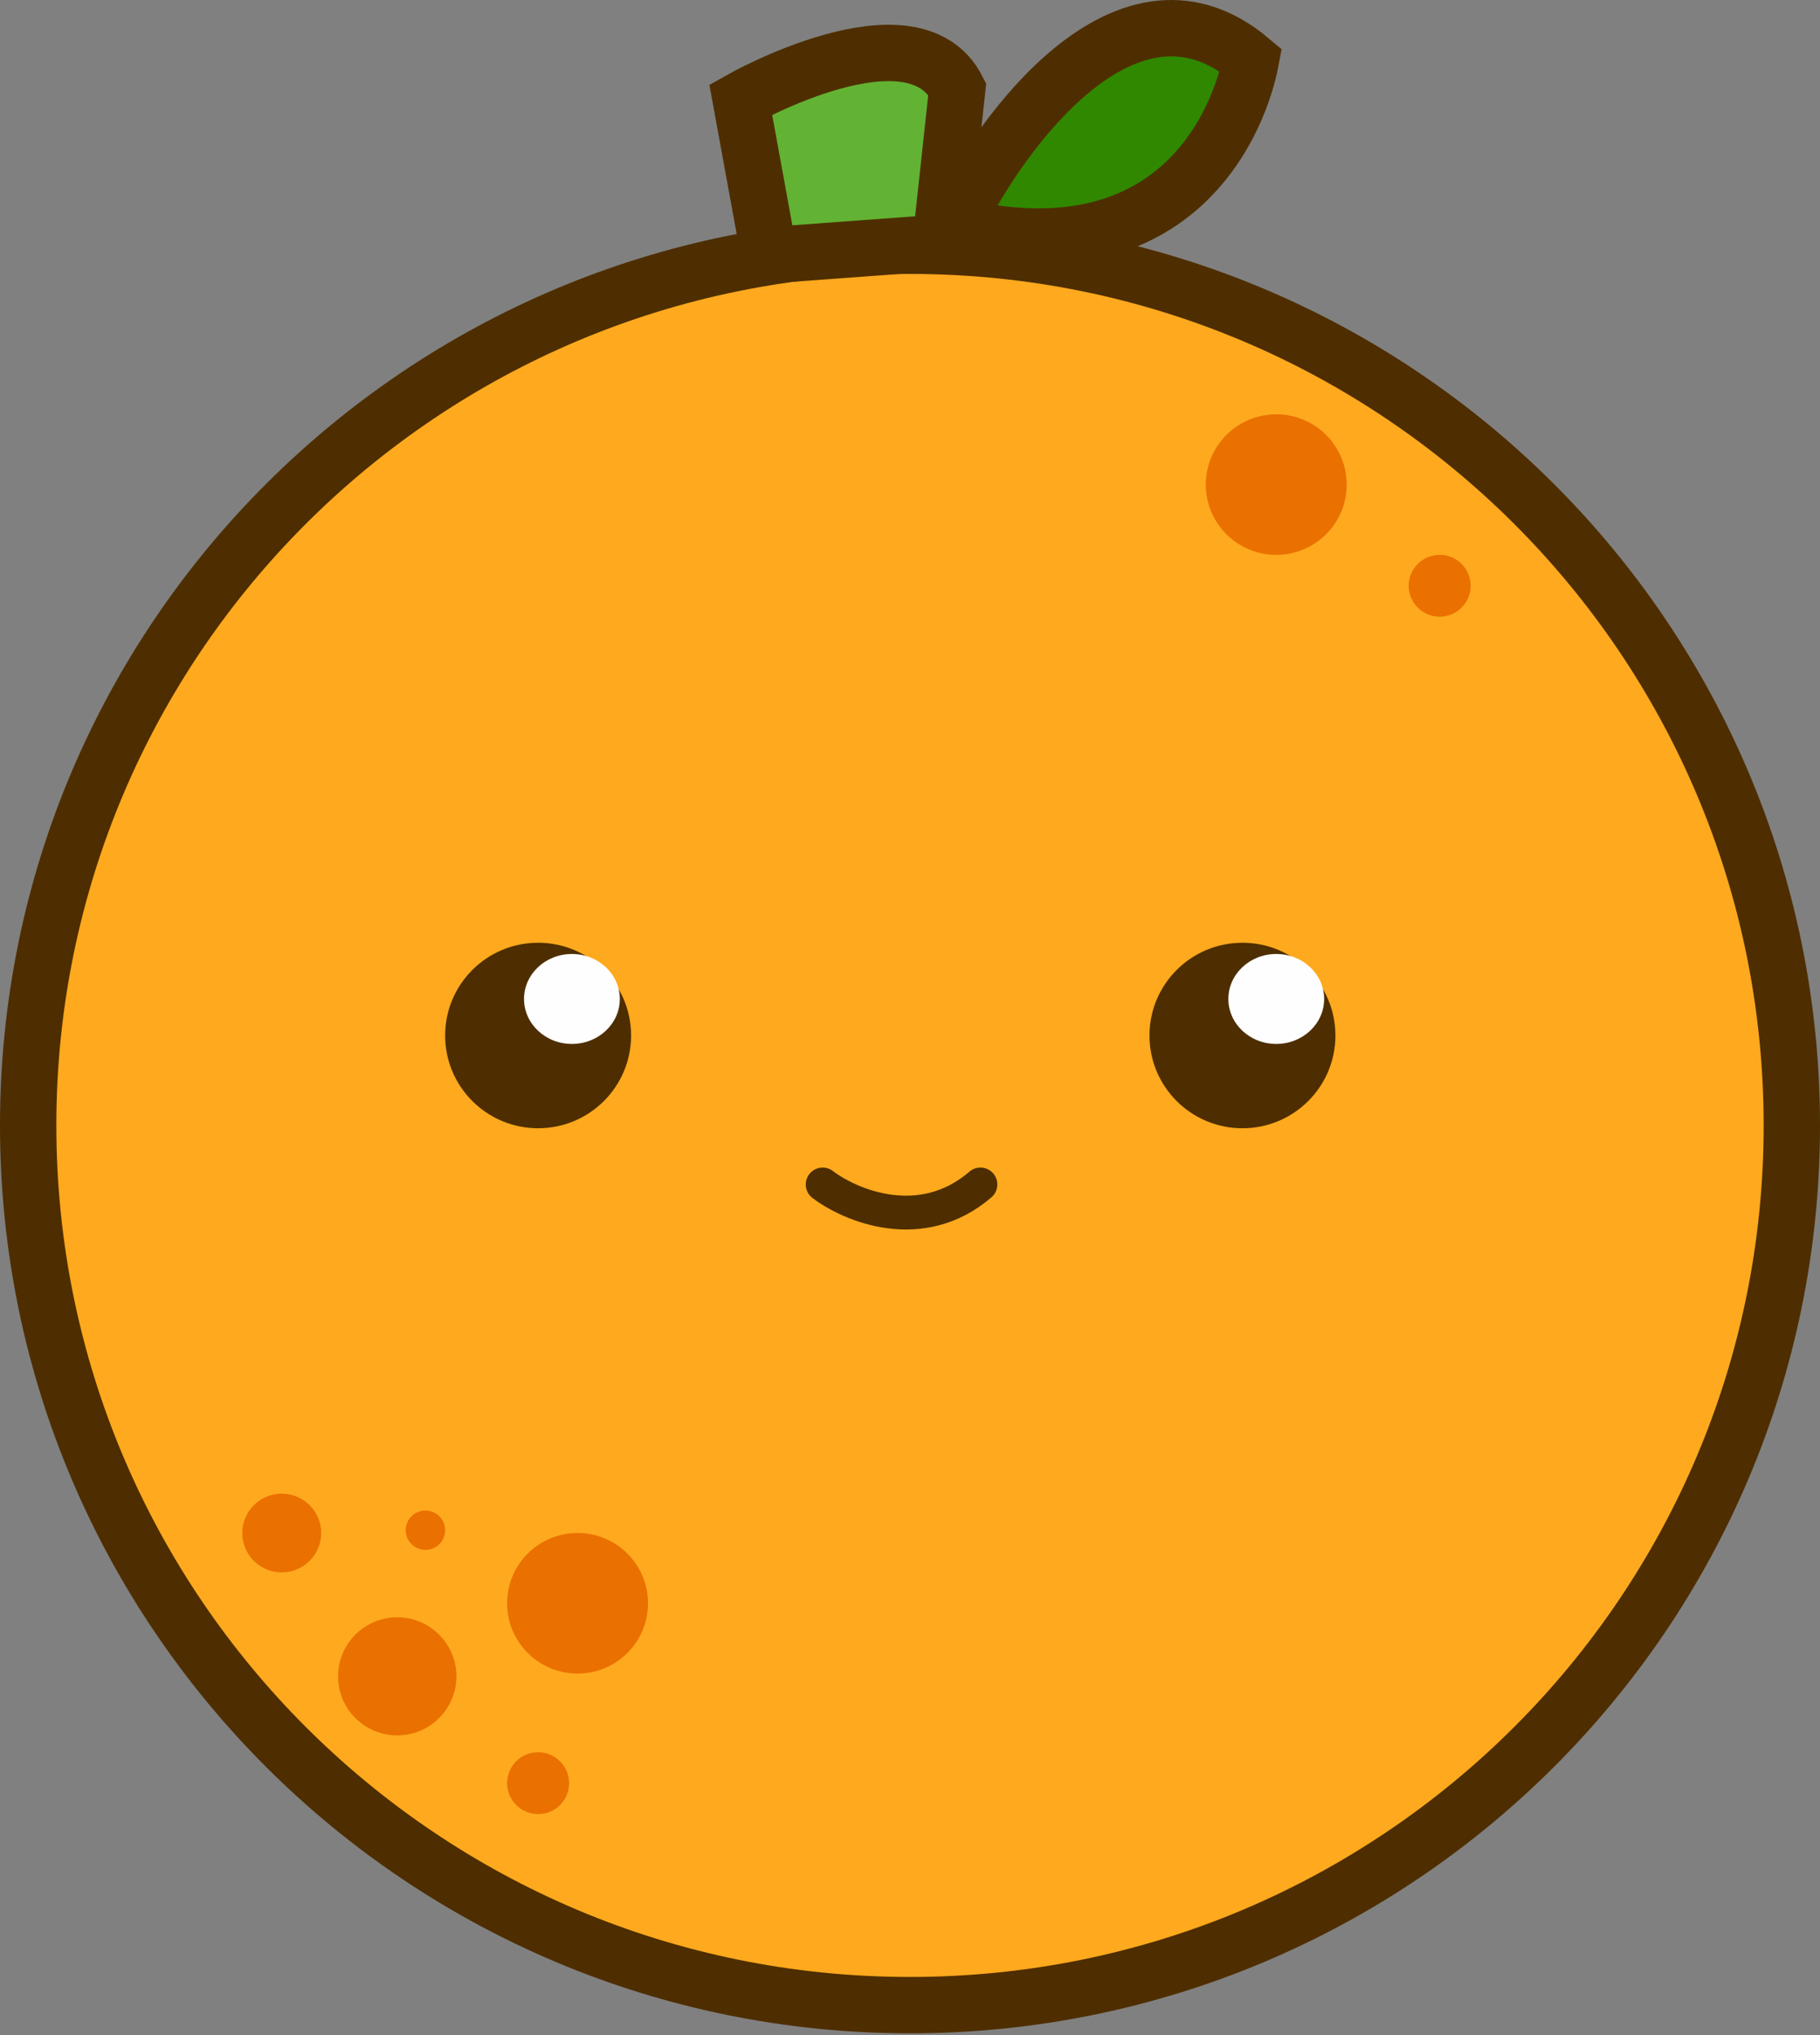 <svg width="323" height="361" viewBox="0 0 323 361" fill="none" xmlns="http://www.w3.org/2000/svg">
<rect x="0" y="0" width="323" height="361" fill="#808080" stroke="none"/>
<path d="M318 199.641C318 285.811 247.946 355.688 161.5 355.688C75.054 355.688 5 285.811 5 199.641C5 113.472 75.054 43.594 161.5 43.594C247.946 43.594 318 113.472 318 199.641Z" fill="#FFA91E" stroke="#4E2E00" stroke-width="10"/>
<ellipse cx="95.5" cy="183.686" rx="16.5" ry="16.454" fill="#4E2E00"/>
<ellipse cx="101.5" cy="177.204" rx="8.5" ry="7.978" fill="#FEFEFE"/>
<ellipse cx="220.5" cy="183.686" rx="16.5" ry="16.454" fill="#4E2E00"/>
<ellipse cx="226.5" cy="177.204" rx="8.5" ry="7.978" fill="#FEFEFE"/>
<path d="M146 210.112C150.958 213.874 163.5 219.142 174 210.112" stroke="#4E2E00" stroke-width="6" stroke-linecap="round" stroke-linejoin="bevel"/>
<ellipse cx="50" cy="271.938" rx="7" ry="6.98" fill="#EA7000"/>
<ellipse cx="75.5" cy="271.439" rx="3.5" ry="3.49" fill="#EA7000"/>
<ellipse cx="70.5" cy="297.367" rx="10.5" ry="10.471" fill="#EA7000"/>
<ellipse cx="102.5" cy="284.403" rx="12.5" ry="12.465" fill="#EA7000"/>
<ellipse cx="226.5" cy="85.961" rx="12.5" ry="12.465" fill="#EA7000"/>
<ellipse cx="95.5" cy="316.313" rx="5.5" ry="5.485" fill="#EA7000"/>
<ellipse cx="255.5" cy="103.91" rx="5.5" ry="5.485" fill="#EA7000"/>
<path d="M131.46 17.656L136.511 45.282L166.928 43.045L169.885 15.781C161.999 0.387 131.46 17.656 131.46 17.656Z" fill="#62B333" stroke="#4E2E00" stroke-width="10"/>
<path d="M169.5 40.09C175.5 26.96 199 -8.773 222 10.672C220.167 20.478 209.5 49.563 169.5 40.09Z" fill="#308800" stroke="#4E2E00" stroke-width="10"/>
</svg>
